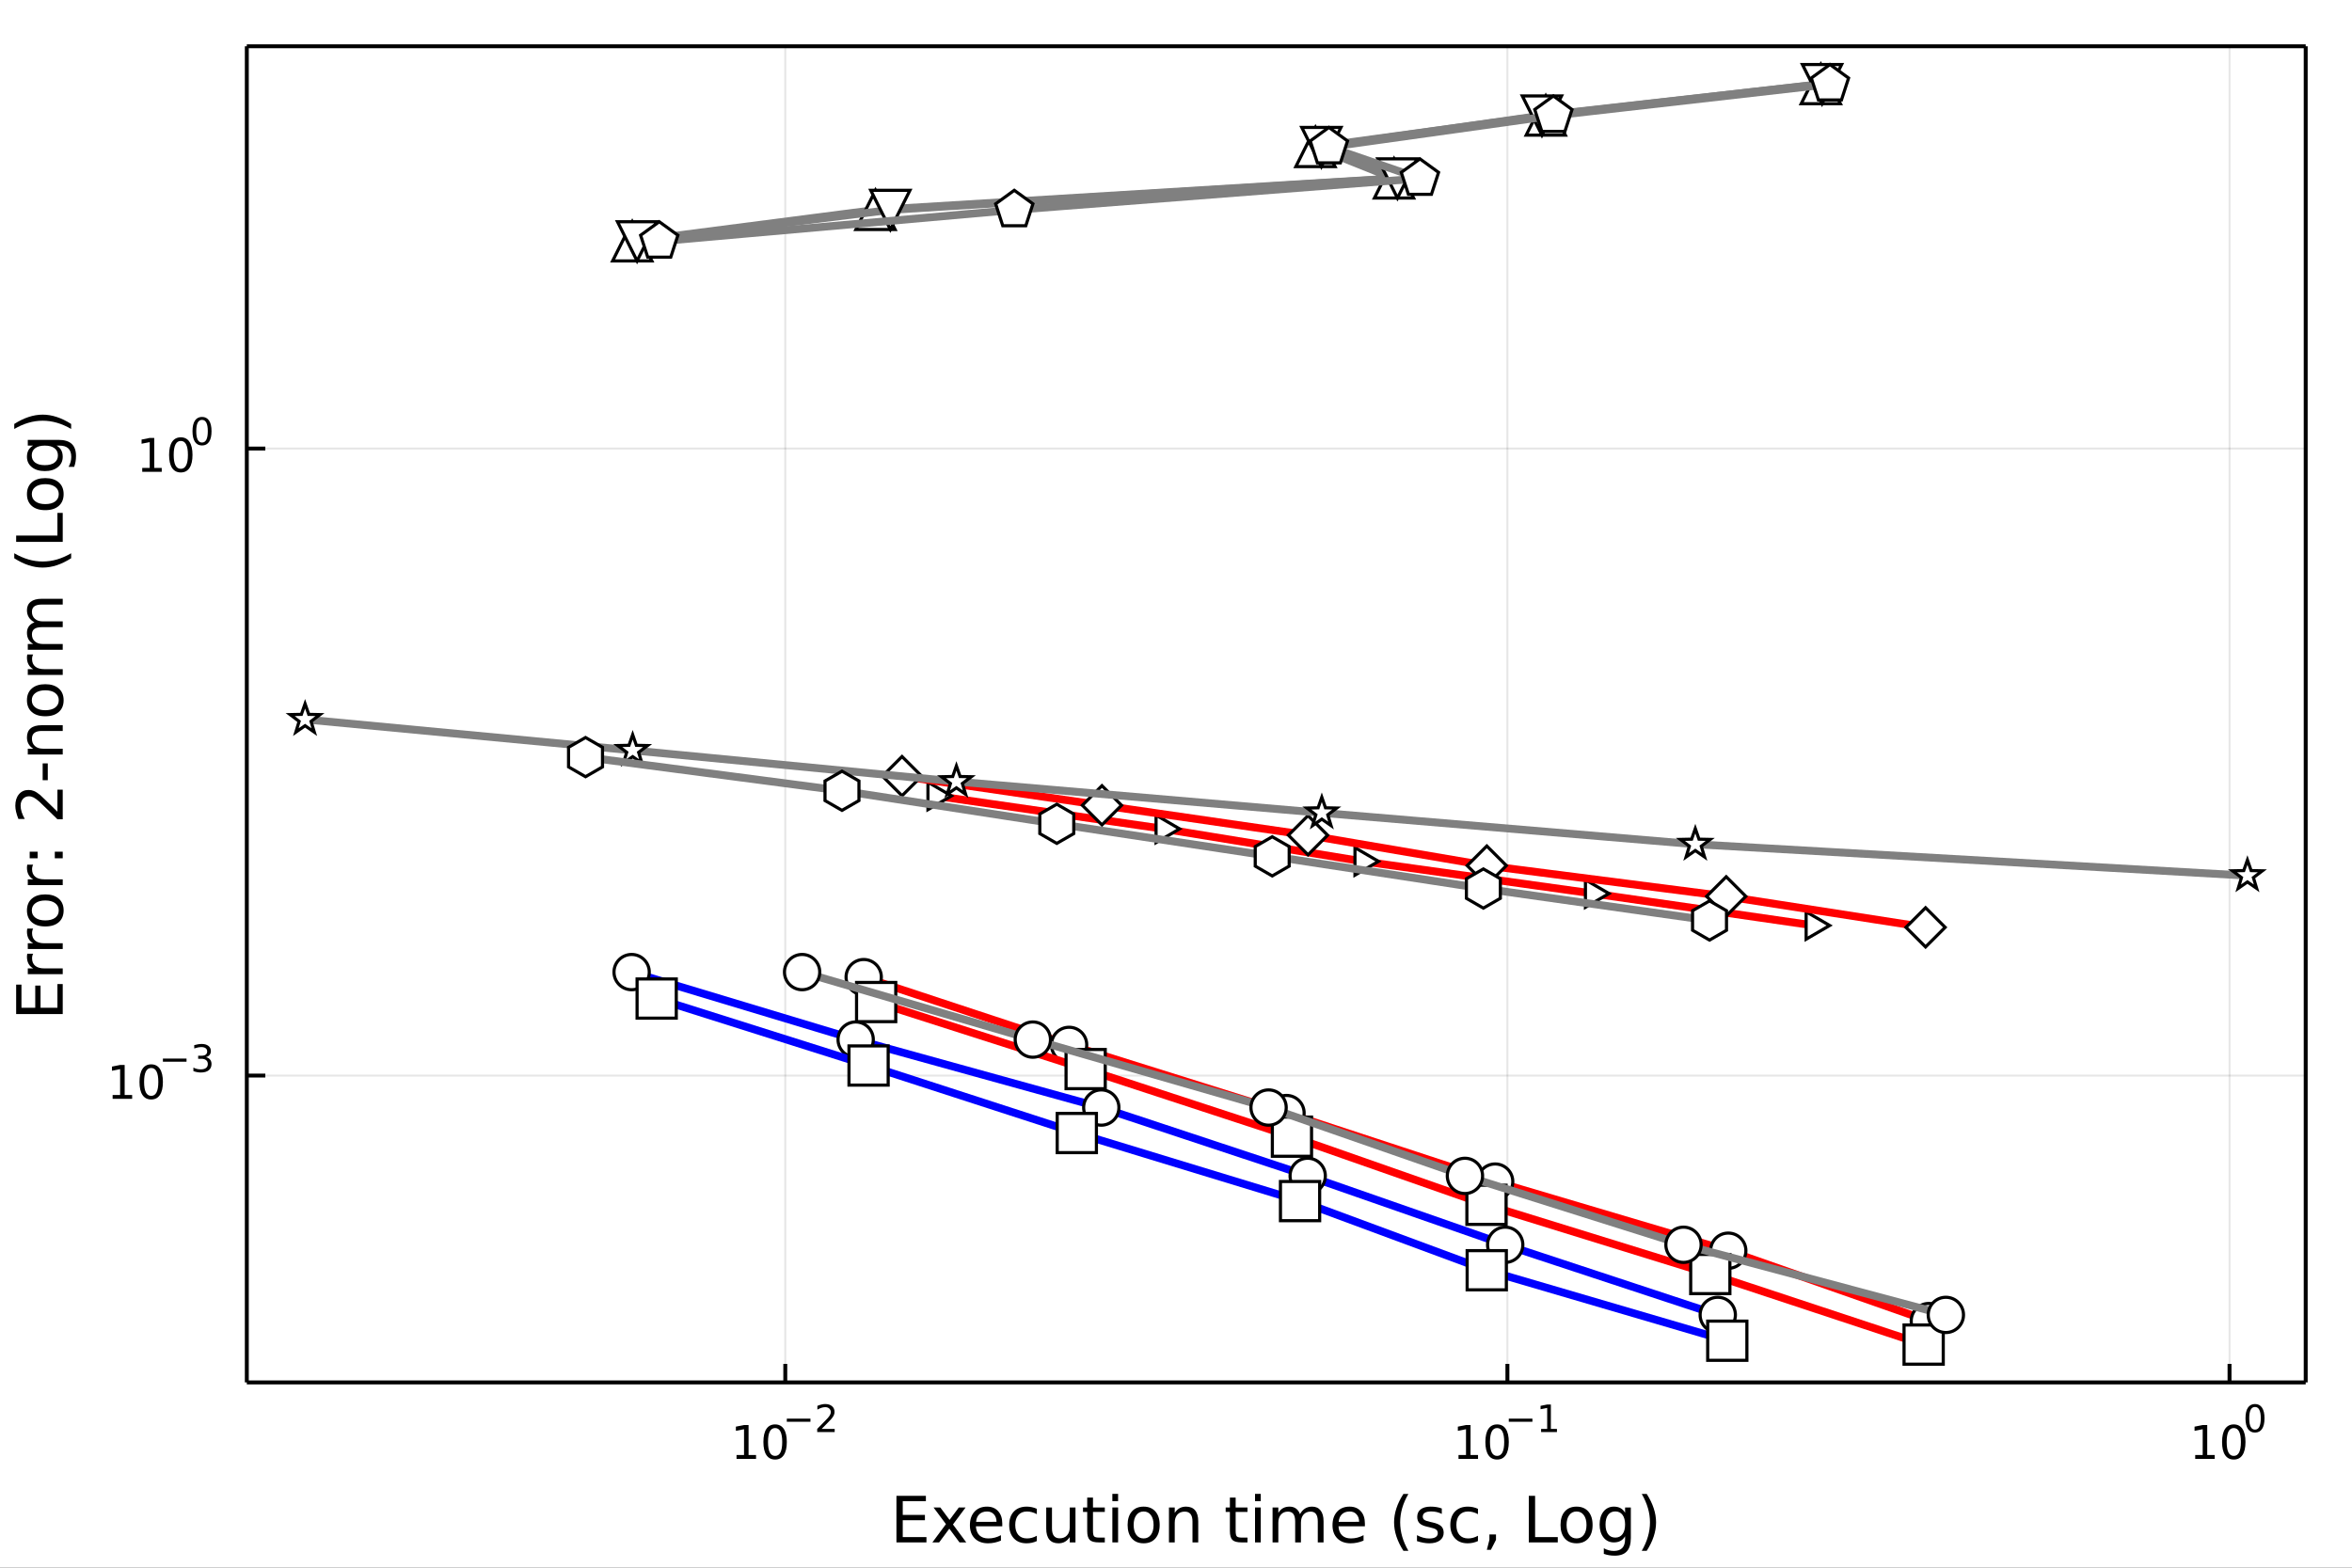 <?xml version="1.0" encoding="utf-8"?>
<svg xmlns="http://www.w3.org/2000/svg" xmlns:xlink="http://www.w3.org/1999/xlink" width="600" height="400" viewBox="0 0 2400 1600">
<rect x="0" y="0" width="2400" height="1600" fill="#333333" stroke="none"/>
<defs>
  <clipPath id="clip990">
    <rect x="0" y="0" width="2400" height="1600"/>
  </clipPath>
</defs>
<path clip-path="url(#clip990)" d="
M0 1600 L2400 1600 L2400 0 L0 0  Z
  " fill="#ffffff" fill-rule="evenodd" fill-opacity="1"/>
<defs>
  <clipPath id="clip991">
    <rect x="480" y="0" width="1681" height="1600"/>
  </clipPath>
</defs>
<path clip-path="url(#clip990)" d="
M251.842 1410.9 L2352.76 1410.9 L2352.76 47.244 L251.842 47.244  Z
  " fill="#ffffff" fill-rule="evenodd" fill-opacity="1"/>
<defs>
  <clipPath id="clip992">
    <rect x="251" y="47" width="2102" height="1365"/>
  </clipPath>
</defs>
<polyline clip-path="url(#clip992)" style="stroke:#000000; stroke-linecap:butt; stroke-linejoin:round; stroke-width:2; stroke-opacity:0.1; fill:none" points="
  801.31,1410.9 801.31,47.244 
  "/>
<polyline clip-path="url(#clip992)" style="stroke:#000000; stroke-linecap:butt; stroke-linejoin:round; stroke-width:2; stroke-opacity:0.1; fill:none" points="
  1538.17,1410.9 1538.17,47.244 
  "/>
<polyline clip-path="url(#clip992)" style="stroke:#000000; stroke-linecap:butt; stroke-linejoin:round; stroke-width:2; stroke-opacity:0.1; fill:none" points="
  2275.03,1410.9 2275.03,47.244 
  "/>
<polyline clip-path="url(#clip990)" style="stroke:#000000; stroke-linecap:butt; stroke-linejoin:round; stroke-width:4; stroke-opacity:1; fill:none" points="
  251.842,1410.9 2352.76,1410.9 
  "/>
<polyline clip-path="url(#clip990)" style="stroke:#000000; stroke-linecap:butt; stroke-linejoin:round; stroke-width:4; stroke-opacity:1; fill:none" points="
  251.842,47.244 2352.76,47.244 
  "/>
<polyline clip-path="url(#clip990)" style="stroke:#000000; stroke-linecap:butt; stroke-linejoin:round; stroke-width:4; stroke-opacity:1; fill:none" points="
  801.31,1410.9 801.31,1392 
  "/>
<polyline clip-path="url(#clip990)" style="stroke:#000000; stroke-linecap:butt; stroke-linejoin:round; stroke-width:4; stroke-opacity:1; fill:none" points="
  1538.17,1410.9 1538.17,1392 
  "/>
<polyline clip-path="url(#clip990)" style="stroke:#000000; stroke-linecap:butt; stroke-linejoin:round; stroke-width:4; stroke-opacity:1; fill:none" points="
  2275.03,1410.9 2275.03,1392 
  "/>
<path clip-path="url(#clip990)" d="M751.575 1485.02 L759.214 1485.02 L759.214 1458.66 L750.904 1460.32 L750.904 1456.06 L759.168 1454.4 L763.844 1454.4 L763.844 1485.02 L771.483 1485.02 L771.483 1488.96 L751.575 1488.96 L751.575 1485.02 Z" fill="#000000" fill-rule="evenodd" fill-opacity="1" /><path clip-path="url(#clip990)" d="M790.927 1457.48 Q787.316 1457.48 785.487 1461.04 Q783.682 1464.58 783.682 1471.71 Q783.682 1478.82 785.487 1482.38 Q787.316 1485.92 790.927 1485.92 Q794.561 1485.92 796.367 1482.38 Q798.195 1478.82 798.195 1471.71 Q798.195 1464.58 796.367 1461.04 Q794.561 1457.48 790.927 1457.48 M790.927 1453.77 Q796.737 1453.77 799.793 1458.38 Q802.871 1462.96 802.871 1471.71 Q802.871 1480.44 799.793 1485.04 Q796.737 1489.63 790.927 1489.63 Q785.117 1489.63 782.038 1485.04 Q778.983 1480.44 778.983 1471.71 Q778.983 1462.96 782.038 1458.38 Q785.117 1453.77 790.927 1453.77 Z" fill="#000000" fill-rule="evenodd" fill-opacity="1" /><path clip-path="url(#clip990)" d="M802.871 1447.87 L826.983 1447.87 L826.983 1451.07 L802.871 1451.07 L802.871 1447.87 Z" fill="#000000" fill-rule="evenodd" fill-opacity="1" /><path clip-path="url(#clip990)" d="M838.456 1458.35 L851.715 1458.35 L851.715 1461.55 L833.885 1461.55 L833.885 1458.35 Q836.048 1456.11 839.772 1452.35 Q843.515 1448.57 844.474 1447.48 Q846.299 1445.43 847.013 1444.02 Q847.747 1442.59 847.747 1441.22 Q847.747 1438.98 846.167 1437.57 Q844.606 1436.16 842.086 1436.16 Q840.299 1436.16 838.305 1436.78 Q836.33 1437.4 834.073 1438.66 L834.073 1434.82 Q836.368 1433.9 838.362 1433.43 Q840.355 1432.96 842.01 1432.96 Q846.374 1432.96 848.969 1435.14 Q851.565 1437.32 851.565 1440.97 Q851.565 1442.7 850.906 1444.26 Q850.267 1445.8 848.555 1447.91 Q848.085 1448.46 845.565 1451.07 Q843.045 1453.67 838.456 1458.35 Z" fill="#000000" fill-rule="evenodd" fill-opacity="1" /><path clip-path="url(#clip990)" d="M1488.28 1485.02 L1495.92 1485.02 L1495.92 1458.66 L1487.61 1460.32 L1487.61 1456.06 L1495.88 1454.4 L1500.55 1454.4 L1500.55 1485.02 L1508.19 1485.02 L1508.19 1488.96 L1488.28 1488.96 L1488.28 1485.02 Z" fill="#000000" fill-rule="evenodd" fill-opacity="1" /><path clip-path="url(#clip990)" d="M1527.64 1457.48 Q1524.02 1457.48 1522.2 1461.04 Q1520.39 1464.58 1520.39 1471.71 Q1520.39 1478.82 1522.2 1482.38 Q1524.02 1485.92 1527.64 1485.92 Q1531.27 1485.92 1533.08 1482.38 Q1534.9 1478.82 1534.9 1471.71 Q1534.9 1464.58 1533.08 1461.04 Q1531.27 1457.48 1527.64 1457.48 M1527.64 1453.77 Q1533.45 1453.77 1536.5 1458.38 Q1539.58 1462.96 1539.58 1471.71 Q1539.58 1480.44 1536.5 1485.04 Q1533.45 1489.63 1527.64 1489.63 Q1521.83 1489.63 1518.75 1485.04 Q1515.69 1480.44 1515.69 1471.71 Q1515.69 1462.96 1518.75 1458.38 Q1521.83 1453.77 1527.64 1453.77 Z" fill="#000000" fill-rule="evenodd" fill-opacity="1" /><path clip-path="url(#clip990)" d="M1539.58 1447.87 L1563.69 1447.87 L1563.69 1451.07 L1539.58 1451.07 L1539.58 1447.87 Z" fill="#000000" fill-rule="evenodd" fill-opacity="1" /><path clip-path="url(#clip990)" d="M1572.55 1458.35 L1578.76 1458.35 L1578.76 1436.93 L1572 1438.28 L1572 1434.82 L1578.72 1433.47 L1582.52 1433.47 L1582.52 1458.35 L1588.72 1458.35 L1588.72 1461.55 L1572.55 1461.55 L1572.55 1458.35 Z" fill="#000000" fill-rule="evenodd" fill-opacity="1" /><path clip-path="url(#clip990)" d="M2240.01 1485.02 L2247.65 1485.02 L2247.65 1458.66 L2239.34 1460.32 L2239.34 1456.06 L2247.6 1454.4 L2252.28 1454.4 L2252.28 1485.02 L2259.92 1485.02 L2259.92 1488.96 L2240.01 1488.96 L2240.01 1485.02 Z" fill="#000000" fill-rule="evenodd" fill-opacity="1" /><path clip-path="url(#clip990)" d="M2279.36 1457.48 Q2275.75 1457.48 2273.92 1461.04 Q2272.12 1464.58 2272.12 1471.71 Q2272.12 1478.82 2273.92 1482.38 Q2275.75 1485.92 2279.36 1485.92 Q2283 1485.92 2284.8 1482.38 Q2286.63 1478.82 2286.63 1471.71 Q2286.63 1464.58 2284.8 1461.04 Q2283 1457.48 2279.36 1457.48 M2279.36 1453.77 Q2285.17 1453.77 2288.23 1458.38 Q2291.31 1462.96 2291.31 1471.71 Q2291.31 1480.44 2288.23 1485.04 Q2285.17 1489.63 2279.36 1489.63 Q2273.55 1489.63 2270.47 1485.04 Q2267.42 1480.44 2267.42 1471.71 Q2267.42 1462.96 2270.47 1458.38 Q2273.55 1453.77 2279.36 1453.77 Z" fill="#000000" fill-rule="evenodd" fill-opacity="1" /><path clip-path="url(#clip990)" d="M2301.01 1435.97 Q2298.08 1435.97 2296.59 1438.86 Q2295.12 1441.74 2295.12 1447.53 Q2295.12 1453.31 2296.59 1456.2 Q2298.08 1459.08 2301.01 1459.08 Q2303.96 1459.08 2305.43 1456.2 Q2306.92 1453.31 2306.92 1447.53 Q2306.92 1441.74 2305.43 1438.86 Q2303.96 1435.97 2301.01 1435.97 M2301.01 1432.96 Q2305.73 1432.96 2308.21 1436.7 Q2310.72 1440.43 2310.72 1447.53 Q2310.72 1454.62 2308.21 1458.37 Q2305.73 1462.09 2301.01 1462.09 Q2296.29 1462.09 2293.79 1458.37 Q2291.31 1454.62 2291.31 1447.53 Q2291.31 1440.43 2293.79 1436.7 Q2296.29 1432.96 2301.01 1432.96 Z" fill="#000000" fill-rule="evenodd" fill-opacity="1" /><path clip-path="url(#clip990)" d="M914.739 1526.67 L944.785 1526.67 L944.785 1532.08 L921.168 1532.08 L921.168 1546.14 L943.798 1546.14 L943.798 1551.56 L921.168 1551.56 L921.168 1568.77 L945.358 1568.77 L945.358 1574.19 L914.739 1574.19 L914.739 1526.67 Z" fill="#000000" fill-rule="evenodd" fill-opacity="1" /><path clip-path="url(#clip990)" d="M985.303 1538.54 L972.412 1555.88 L985.971 1574.19 L979.064 1574.19 L968.688 1560.18 L958.312 1574.19 L951.405 1574.19 L965.251 1555.53 L952.583 1538.54 L959.49 1538.54 L968.943 1551.24 L978.396 1538.54 L985.303 1538.54 Z" fill="#000000" fill-rule="evenodd" fill-opacity="1" /><path clip-path="url(#clip990)" d="M1022.73 1554.9 L1022.73 1557.76 L995.806 1557.76 Q996.188 1563.81 999.435 1566.99 Q1002.71 1570.14 1008.54 1570.14 Q1011.91 1570.14 1015.06 1569.32 Q1018.25 1568.49 1021.36 1566.83 L1021.36 1572.37 Q1018.21 1573.71 1014.9 1574.41 Q1011.59 1575.11 1008.19 1575.11 Q999.658 1575.11 994.66 1570.14 Q989.695 1565.18 989.695 1556.71 Q989.695 1547.96 994.406 1542.83 Q999.148 1537.68 1007.17 1537.68 Q1014.36 1537.68 1018.53 1542.33 Q1022.73 1546.94 1022.73 1554.9 M1016.88 1553.18 Q1016.81 1548.37 1014.17 1545.51 Q1011.56 1542.64 1007.23 1542.64 Q1002.33 1542.64 999.371 1545.41 Q996.443 1548.18 995.997 1553.21 L1016.88 1553.18 Z" fill="#000000" fill-rule="evenodd" fill-opacity="1" /><path clip-path="url(#clip990)" d="M1058 1539.91 L1058 1545.38 Q1055.52 1544.01 1053 1543.34 Q1050.52 1542.64 1047.97 1542.64 Q1042.28 1542.64 1039.12 1546.27 Q1035.97 1549.87 1035.97 1556.39 Q1035.97 1562.92 1039.12 1566.55 Q1042.28 1570.14 1047.97 1570.14 Q1050.52 1570.14 1053 1569.47 Q1055.52 1568.77 1058 1567.41 L1058 1572.82 Q1055.55 1573.96 1052.91 1574.54 Q1050.3 1575.11 1047.34 1575.11 Q1039.28 1575.11 1034.54 1570.05 Q1029.8 1564.99 1029.8 1556.39 Q1029.8 1547.67 1034.57 1542.68 Q1039.38 1537.68 1047.72 1537.68 Q1050.42 1537.68 1053 1538.25 Q1055.58 1538.79 1058 1539.91 Z" fill="#000000" fill-rule="evenodd" fill-opacity="1" /><path clip-path="url(#clip990)" d="M1067.58 1560.12 L1067.58 1538.54 L1073.44 1538.54 L1073.44 1559.89 Q1073.44 1564.96 1075.41 1567.5 Q1077.38 1570.02 1081.33 1570.02 Q1086.07 1570.02 1088.81 1566.99 Q1091.58 1563.97 1091.58 1558.75 L1091.58 1538.54 L1097.43 1538.54 L1097.43 1574.19 L1091.58 1574.19 L1091.58 1568.71 Q1089.45 1571.96 1086.61 1573.55 Q1083.81 1575.11 1080.09 1575.11 Q1073.95 1575.11 1070.76 1571.29 Q1067.58 1567.47 1067.58 1560.12 M1082.32 1537.68 L1082.32 1537.68 Z" fill="#000000" fill-rule="evenodd" fill-opacity="1" /><path clip-path="url(#clip990)" d="M1115.29 1528.42 L1115.29 1538.54 L1127.35 1538.54 L1127.35 1543.09 L1115.29 1543.09 L1115.29 1562.44 Q1115.29 1566.8 1116.47 1568.04 Q1117.68 1569.28 1121.34 1569.28 L1127.35 1569.28 L1127.35 1574.19 L1121.34 1574.19 Q1114.56 1574.19 1111.98 1571.67 Q1109.4 1569.12 1109.4 1562.44 L1109.4 1543.09 L1105.11 1543.09 L1105.11 1538.54 L1109.4 1538.54 L1109.4 1528.42 L1115.29 1528.42 Z" fill="#000000" fill-rule="evenodd" fill-opacity="1" /><path clip-path="url(#clip990)" d="M1135.06 1538.54 L1140.91 1538.54 L1140.91 1574.19 L1135.06 1574.19 L1135.06 1538.54 M1135.06 1524.66 L1140.91 1524.66 L1140.91 1532.08 L1135.06 1532.08 L1135.06 1524.66 Z" fill="#000000" fill-rule="evenodd" fill-opacity="1" /><path clip-path="url(#clip990)" d="M1166.98 1542.64 Q1162.27 1542.64 1159.53 1546.34 Q1156.79 1550 1156.79 1556.39 Q1156.79 1562.79 1159.5 1566.48 Q1162.24 1570.14 1166.98 1570.14 Q1171.66 1570.14 1174.4 1566.45 Q1177.13 1562.76 1177.13 1556.39 Q1177.13 1550.06 1174.4 1546.37 Q1171.66 1542.64 1166.98 1542.64 M1166.98 1537.68 Q1174.62 1537.68 1178.98 1542.64 Q1183.34 1547.61 1183.34 1556.39 Q1183.34 1565.15 1178.98 1570.14 Q1174.62 1575.11 1166.98 1575.11 Q1159.31 1575.11 1154.95 1570.14 Q1150.62 1565.15 1150.62 1556.39 Q1150.62 1547.61 1154.95 1542.64 Q1159.31 1537.68 1166.98 1537.68 Z" fill="#000000" fill-rule="evenodd" fill-opacity="1" /><path clip-path="url(#clip990)" d="M1222.68 1552.67 L1222.68 1574.19 L1216.82 1574.19 L1216.82 1552.86 Q1216.82 1547.8 1214.85 1545.29 Q1212.88 1542.77 1208.93 1542.77 Q1204.19 1542.77 1201.45 1545.79 Q1198.71 1548.82 1198.71 1554.04 L1198.71 1574.19 L1192.82 1574.19 L1192.82 1538.54 L1198.71 1538.54 L1198.71 1544.08 Q1200.81 1540.86 1203.65 1539.27 Q1206.51 1537.68 1210.24 1537.68 Q1216.38 1537.68 1219.53 1541.5 Q1222.68 1545.29 1222.68 1552.67 Z" fill="#000000" fill-rule="evenodd" fill-opacity="1" /><path clip-path="url(#clip990)" d="M1260.87 1528.42 L1260.87 1538.54 L1272.94 1538.54 L1272.94 1543.09 L1260.87 1543.09 L1260.87 1562.44 Q1260.87 1566.8 1262.05 1568.04 Q1263.26 1569.28 1266.92 1569.28 L1272.94 1569.28 L1272.94 1574.19 L1266.92 1574.19 Q1260.14 1574.19 1257.56 1571.67 Q1254.99 1569.12 1254.99 1562.44 L1254.99 1543.09 L1250.69 1543.09 L1250.69 1538.54 L1254.99 1538.54 L1254.99 1528.42 L1260.87 1528.42 Z" fill="#000000" fill-rule="evenodd" fill-opacity="1" /><path clip-path="url(#clip990)" d="M1280.64 1538.54 L1286.5 1538.54 L1286.5 1574.19 L1280.64 1574.19 L1280.64 1538.54 M1280.64 1524.66 L1286.5 1524.66 L1286.5 1532.08 L1280.64 1532.08 L1280.64 1524.66 Z" fill="#000000" fill-rule="evenodd" fill-opacity="1" /><path clip-path="url(#clip990)" d="M1326.5 1545.38 Q1328.7 1541.43 1331.76 1539.56 Q1334.81 1537.68 1338.95 1537.68 Q1344.52 1537.68 1347.54 1541.59 Q1350.57 1545.48 1350.57 1552.67 L1350.57 1574.19 L1344.68 1574.19 L1344.68 1552.86 Q1344.68 1547.74 1342.86 1545.25 Q1341.05 1542.77 1337.33 1542.77 Q1332.77 1542.77 1330.13 1545.79 Q1327.49 1548.82 1327.49 1554.04 L1327.49 1574.19 L1321.6 1574.19 L1321.6 1552.86 Q1321.6 1547.7 1319.79 1545.25 Q1317.97 1542.77 1314.19 1542.77 Q1309.7 1542.77 1307.06 1545.83 Q1304.42 1548.85 1304.42 1554.04 L1304.42 1574.19 L1298.53 1574.19 L1298.53 1538.54 L1304.42 1538.54 L1304.42 1544.08 Q1306.42 1540.8 1309.22 1539.24 Q1312.02 1537.68 1315.87 1537.68 Q1319.76 1537.68 1322.46 1539.65 Q1325.2 1541.62 1326.5 1545.38 Z" fill="#000000" fill-rule="evenodd" fill-opacity="1" /><path clip-path="url(#clip990)" d="M1392.74 1554.9 L1392.74 1557.76 L1365.81 1557.76 Q1366.19 1563.81 1369.44 1566.99 Q1372.72 1570.14 1378.54 1570.14 Q1381.92 1570.14 1385.07 1569.32 Q1388.25 1568.49 1391.37 1566.83 L1391.37 1572.37 Q1388.22 1573.71 1384.91 1574.41 Q1381.6 1575.11 1378.19 1575.11 Q1369.66 1575.11 1364.67 1570.14 Q1359.7 1565.18 1359.7 1556.71 Q1359.7 1547.96 1364.41 1542.83 Q1369.15 1537.68 1377.18 1537.68 Q1384.37 1537.68 1388.54 1542.33 Q1392.74 1546.94 1392.74 1554.9 M1386.88 1553.18 Q1386.82 1548.37 1384.18 1545.51 Q1381.57 1542.64 1377.24 1542.64 Q1372.34 1542.64 1369.38 1545.41 Q1366.45 1548.18 1366 1553.21 L1386.88 1553.18 Z" fill="#000000" fill-rule="evenodd" fill-opacity="1" /><path clip-path="url(#clip990)" d="M1437.14 1524.72 Q1432.88 1532.04 1430.81 1539.21 Q1428.74 1546.37 1428.74 1553.72 Q1428.74 1561.07 1430.81 1568.3 Q1432.91 1575.49 1437.14 1582.78 L1432.05 1582.78 Q1427.27 1575.3 1424.89 1568.07 Q1422.53 1560.85 1422.53 1553.72 Q1422.53 1546.62 1424.89 1539.43 Q1427.24 1532.24 1432.05 1524.72 L1437.14 1524.72 Z" fill="#000000" fill-rule="evenodd" fill-opacity="1" /><path clip-path="url(#clip990)" d="M1471.23 1539.59 L1471.23 1545.13 Q1468.75 1543.85 1466.07 1543.22 Q1463.4 1542.58 1460.53 1542.58 Q1456.17 1542.58 1453.98 1543.92 Q1451.81 1545.25 1451.81 1547.93 Q1451.81 1549.96 1453.37 1551.14 Q1454.93 1552.29 1459.64 1553.34 L1461.65 1553.78 Q1467.89 1555.12 1470.5 1557.57 Q1473.14 1559.99 1473.14 1564.35 Q1473.14 1569.32 1469.19 1572.21 Q1465.28 1575.11 1458.4 1575.11 Q1455.54 1575.11 1452.42 1574.54 Q1449.33 1573.99 1445.89 1572.88 L1445.89 1566.83 Q1449.14 1568.52 1452.29 1569.38 Q1455.44 1570.21 1458.53 1570.21 Q1462.67 1570.21 1464.9 1568.81 Q1467.12 1567.37 1467.12 1564.8 Q1467.12 1562.41 1465.5 1561.14 Q1463.91 1559.86 1458.47 1558.68 L1456.43 1558.21 Q1450.99 1557.06 1448.57 1554.71 Q1446.15 1552.32 1446.15 1548.18 Q1446.15 1543.15 1449.71 1540.42 Q1453.28 1537.68 1459.83 1537.68 Q1463.08 1537.68 1465.95 1538.16 Q1468.81 1538.63 1471.23 1539.59 Z" fill="#000000" fill-rule="evenodd" fill-opacity="1" /><path clip-path="url(#clip990)" d="M1508.12 1539.91 L1508.12 1545.38 Q1505.64 1544.01 1503.12 1543.34 Q1500.64 1542.64 1498.09 1542.64 Q1492.4 1542.64 1489.24 1546.27 Q1486.09 1549.87 1486.09 1556.39 Q1486.09 1562.92 1489.24 1566.55 Q1492.4 1570.14 1498.09 1570.14 Q1500.64 1570.14 1503.12 1569.47 Q1505.64 1568.77 1508.12 1567.41 L1508.12 1572.82 Q1505.67 1573.96 1503.03 1574.54 Q1500.42 1575.11 1497.46 1575.11 Q1489.4 1575.11 1484.66 1570.05 Q1479.92 1564.99 1479.92 1556.39 Q1479.92 1547.67 1484.69 1542.68 Q1489.5 1537.68 1497.84 1537.68 Q1500.54 1537.68 1503.12 1538.25 Q1505.7 1538.79 1508.12 1539.91 Z" fill="#000000" fill-rule="evenodd" fill-opacity="1" /><path clip-path="url(#clip990)" d="M1519.8 1566.1 L1526.52 1566.1 L1526.52 1571.58 L1521.3 1581.76 L1517.19 1581.76 L1519.8 1571.58 L1519.8 1566.1 Z" fill="#000000" fill-rule="evenodd" fill-opacity="1" /><path clip-path="url(#clip990)" d="M1560 1526.67 L1566.43 1526.67 L1566.43 1568.77 L1589.57 1568.77 L1589.57 1574.19 L1560 1574.19 L1560 1526.67 Z" fill="#000000" fill-rule="evenodd" fill-opacity="1" /><path clip-path="url(#clip990)" d="M1608.73 1542.64 Q1604.02 1542.64 1601.28 1546.34 Q1598.54 1550 1598.54 1556.39 Q1598.54 1562.79 1601.25 1566.48 Q1603.99 1570.14 1608.73 1570.14 Q1613.41 1570.14 1616.14 1566.45 Q1618.88 1562.76 1618.88 1556.39 Q1618.88 1550.06 1616.14 1546.37 Q1613.41 1542.64 1608.73 1542.64 M1608.73 1537.68 Q1616.37 1537.68 1620.73 1542.64 Q1625.09 1547.61 1625.09 1556.39 Q1625.09 1565.15 1620.73 1570.14 Q1616.37 1575.11 1608.73 1575.11 Q1601.06 1575.11 1596.7 1570.14 Q1592.37 1565.15 1592.37 1556.39 Q1592.37 1547.61 1596.7 1542.64 Q1601.06 1537.68 1608.73 1537.68 Z" fill="#000000" fill-rule="evenodd" fill-opacity="1" /><path clip-path="url(#clip990)" d="M1658.25 1555.95 Q1658.25 1549.58 1655.61 1546.08 Q1653 1542.58 1648.26 1542.58 Q1643.55 1542.58 1640.91 1546.08 Q1638.3 1549.58 1638.3 1555.95 Q1638.3 1562.28 1640.91 1565.78 Q1643.55 1569.28 1648.26 1569.28 Q1653 1569.28 1655.61 1565.78 Q1658.25 1562.28 1658.25 1555.95 M1664.11 1569.76 Q1664.11 1578.86 1660.07 1583.29 Q1656.03 1587.74 1647.69 1587.74 Q1644.6 1587.74 1641.86 1587.27 Q1639.12 1586.82 1636.55 1585.87 L1636.55 1580.17 Q1639.12 1581.57 1641.64 1582.24 Q1644.15 1582.91 1646.76 1582.91 Q1652.52 1582.91 1655.39 1579.88 Q1658.25 1576.89 1658.25 1570.81 L1658.25 1567.92 Q1656.44 1571.07 1653.61 1572.63 Q1650.77 1574.19 1646.83 1574.19 Q1640.27 1574.19 1636.26 1569.19 Q1632.25 1564.19 1632.25 1555.95 Q1632.25 1547.67 1636.26 1542.68 Q1640.27 1537.68 1646.83 1537.68 Q1650.77 1537.68 1653.61 1539.24 Q1656.44 1540.8 1658.25 1543.95 L1658.25 1538.54 L1664.11 1538.54 L1664.11 1569.76 Z" fill="#000000" fill-rule="evenodd" fill-opacity="1" /><path clip-path="url(#clip990)" d="M1675.25 1524.72 L1680.34 1524.72 Q1685.12 1532.24 1687.47 1539.43 Q1689.86 1546.62 1689.86 1553.72 Q1689.86 1560.85 1687.47 1568.07 Q1685.12 1575.3 1680.34 1582.78 L1675.25 1582.78 Q1679.48 1575.49 1681.55 1568.3 Q1683.65 1561.07 1683.65 1553.72 Q1683.65 1546.37 1681.55 1539.21 Q1679.48 1532.04 1675.25 1524.72 Z" fill="#000000" fill-rule="evenodd" fill-opacity="1" /><polyline clip-path="url(#clip992)" style="stroke:#000000; stroke-linecap:butt; stroke-linejoin:round; stroke-width:2; stroke-opacity:0.1; fill:none" points="
  251.842,1097.74 2352.76,1097.74 
  "/>
<polyline clip-path="url(#clip992)" style="stroke:#000000; stroke-linecap:butt; stroke-linejoin:round; stroke-width:2; stroke-opacity:0.1; fill:none" points="
  251.842,457.79 2352.76,457.79 
  "/>
<polyline clip-path="url(#clip990)" style="stroke:#000000; stroke-linecap:butt; stroke-linejoin:round; stroke-width:4; stroke-opacity:1; fill:none" points="
  251.842,1410.9 251.842,47.244 
  "/>
<polyline clip-path="url(#clip990)" style="stroke:#000000; stroke-linecap:butt; stroke-linejoin:round; stroke-width:4; stroke-opacity:1; fill:none" points="
  2352.76,1410.9 2352.76,47.244 
  "/>
<polyline clip-path="url(#clip990)" style="stroke:#000000; stroke-linecap:butt; stroke-linejoin:round; stroke-width:4; stroke-opacity:1; fill:none" points="
  251.842,1097.74 270.74,1097.74 
  "/>
<polyline clip-path="url(#clip990)" style="stroke:#000000; stroke-linecap:butt; stroke-linejoin:round; stroke-width:4; stroke-opacity:1; fill:none" points="
  251.842,457.79 270.74,457.79 
  "/>
<path clip-path="url(#clip990)" d="M114.931 1117.54 L122.57 1117.54 L122.57 1091.17 L114.26 1092.84 L114.26 1088.58 L122.524 1086.91 L127.2 1086.91 L127.2 1117.54 L134.839 1117.54 L134.839 1121.47 L114.931 1121.47 L114.931 1117.54 Z" fill="#000000" fill-rule="evenodd" fill-opacity="1" /><path clip-path="url(#clip990)" d="M154.283 1089.99 Q150.672 1089.99 148.843 1093.56 Q147.038 1097.1 147.038 1104.23 Q147.038 1111.33 148.843 1114.9 Q150.672 1118.44 154.283 1118.44 Q157.917 1118.44 159.723 1114.9 Q161.552 1111.33 161.552 1104.23 Q161.552 1097.1 159.723 1093.56 Q157.917 1089.99 154.283 1089.99 M154.283 1086.29 Q160.093 1086.29 163.149 1090.89 Q166.227 1095.48 166.227 1104.23 Q166.227 1112.95 163.149 1117.56 Q160.093 1122.14 154.283 1122.14 Q148.473 1122.14 145.394 1117.56 Q142.339 1112.95 142.339 1104.23 Q142.339 1095.48 145.394 1090.89 Q148.473 1086.29 154.283 1086.29 Z" fill="#000000" fill-rule="evenodd" fill-opacity="1" /><path clip-path="url(#clip990)" d="M166.227 1080.39 L190.339 1080.39 L190.339 1083.59 L166.227 1083.59 L166.227 1080.39 Z" fill="#000000" fill-rule="evenodd" fill-opacity="1" /><path clip-path="url(#clip990)" d="M210.05 1078.92 Q212.777 1079.5 214.3 1081.35 Q215.842 1083.19 215.842 1085.9 Q215.842 1090.06 212.984 1092.33 Q210.125 1094.61 204.859 1094.61 Q203.091 1094.61 201.21 1094.25 Q199.348 1093.91 197.354 1093.22 L197.354 1089.55 Q198.934 1090.47 200.815 1090.94 Q202.696 1091.41 204.746 1091.41 Q208.319 1091.41 210.181 1090 Q212.062 1088.59 212.062 1085.9 Q212.062 1083.42 210.313 1082.02 Q208.583 1080.61 205.479 1080.61 L202.207 1080.61 L202.207 1077.49 L205.63 1077.49 Q208.432 1077.49 209.918 1076.38 Q211.404 1075.25 211.404 1073.15 Q211.404 1070.98 209.861 1069.84 Q208.338 1068.67 205.479 1068.67 Q203.918 1068.67 202.132 1069.01 Q200.345 1069.35 198.201 1070.06 L198.201 1066.68 Q200.364 1066.08 202.244 1065.78 Q204.144 1065.47 205.818 1065.47 Q210.144 1065.47 212.664 1067.45 Q215.184 1069.4 215.184 1072.75 Q215.184 1075.08 213.849 1076.7 Q212.513 1078.3 210.05 1078.92 Z" fill="#000000" fill-rule="evenodd" fill-opacity="1" /><path clip-path="url(#clip990)" d="M145.137 477.582 L152.776 477.582 L152.776 451.217 L144.465 452.883 L144.465 448.624 L152.729 446.957 L157.405 446.957 L157.405 477.582 L165.044 477.582 L165.044 481.517 L145.137 481.517 L145.137 477.582 Z" fill="#000000" fill-rule="evenodd" fill-opacity="1" /><path clip-path="url(#clip990)" d="M184.488 450.036 Q180.877 450.036 179.049 453.601 Q177.243 457.143 177.243 464.272 Q177.243 471.379 179.049 474.943 Q180.877 478.485 184.488 478.485 Q188.123 478.485 189.928 474.943 Q191.757 471.379 191.757 464.272 Q191.757 457.143 189.928 453.601 Q188.123 450.036 184.488 450.036 M184.488 446.332 Q190.299 446.332 193.354 450.939 Q196.433 455.522 196.433 464.272 Q196.433 472.999 193.354 477.605 Q190.299 482.189 184.488 482.189 Q178.678 482.189 175.6 477.605 Q172.544 472.999 172.544 464.272 Q172.544 455.522 175.6 450.939 Q178.678 446.332 184.488 446.332 Z" fill="#000000" fill-rule="evenodd" fill-opacity="1" /><path clip-path="url(#clip990)" d="M206.138 428.528 Q203.204 428.528 201.718 431.425 Q200.251 434.302 200.251 440.095 Q200.251 445.869 201.718 448.766 Q203.204 451.643 206.138 451.643 Q209.09 451.643 210.557 448.766 Q212.043 445.869 212.043 440.095 Q212.043 434.302 210.557 431.425 Q209.09 428.528 206.138 428.528 M206.138 425.519 Q210.858 425.519 213.341 429.262 Q215.842 432.986 215.842 440.095 Q215.842 447.186 213.341 450.928 Q210.858 454.652 206.138 454.652 Q201.417 454.652 198.915 450.928 Q196.433 447.186 196.433 440.095 Q196.433 432.986 198.915 429.262 Q201.417 425.519 206.138 425.519 Z" fill="#000000" fill-rule="evenodd" fill-opacity="1" /><path clip-path="url(#clip990)" d="M16.484 1034.96 L16.484 1004.91 L21.895 1004.91 L21.895 1028.53 L35.963 1028.53 L35.963 1005.9 L41.374 1005.9 L41.374 1028.53 L58.593 1028.53 L58.593 1004.34 L64.004 1004.34 L64.004 1034.96 L16.484 1034.96 Z" fill="#000000" fill-rule="evenodd" fill-opacity="1" /><path clip-path="url(#clip990)" d="M33.831 973.37 Q33.258 974.357 33.003 975.535 Q32.717 976.68 32.717 978.081 Q32.717 983.046 35.963 985.72 Q39.178 988.362 45.225 988.362 L64.004 988.362 L64.004 994.25 L28.356 994.25 L28.356 988.362 L33.894 988.362 Q30.648 986.515 29.088 983.555 Q27.497 980.595 27.497 976.362 Q27.497 975.757 27.592 975.025 Q27.656 974.293 27.815 973.402 L33.831 973.37 Z" fill="#000000" fill-rule="evenodd" fill-opacity="1" /><path clip-path="url(#clip990)" d="M33.831 947.716 Q33.258 948.703 33.003 949.881 Q32.717 951.027 32.717 952.427 Q32.717 957.392 35.963 960.066 Q39.178 962.708 45.225 962.708 L64.004 962.708 L64.004 968.596 L28.356 968.596 L28.356 962.708 L33.894 962.708 Q30.648 960.862 29.088 957.902 Q27.497 954.942 27.497 950.708 Q27.497 950.104 27.592 949.372 Q27.656 948.64 27.815 947.748 L33.831 947.716 Z" fill="#000000" fill-rule="evenodd" fill-opacity="1" /><path clip-path="url(#clip990)" d="M32.462 929.192 Q32.462 933.903 36.154 936.64 Q39.815 939.377 46.212 939.377 Q52.609 939.377 56.302 936.672 Q59.962 933.935 59.962 929.192 Q59.962 924.513 56.27 921.776 Q52.578 919.039 46.212 919.039 Q39.878 919.039 36.186 921.776 Q32.462 924.513 32.462 929.192 M27.497 929.192 Q27.497 921.553 32.462 917.193 Q37.427 912.832 46.212 912.832 Q54.965 912.832 59.962 917.193 Q64.927 921.553 64.927 929.192 Q64.927 936.863 59.962 941.223 Q54.965 945.552 46.212 945.552 Q37.427 945.552 32.462 941.223 Q27.497 936.863 27.497 929.192 Z" fill="#000000" fill-rule="evenodd" fill-opacity="1" /><path clip-path="url(#clip990)" d="M33.831 882.468 Q33.258 883.455 33.003 884.632 Q32.717 885.778 32.717 887.179 Q32.717 892.144 35.963 894.817 Q39.178 897.459 45.225 897.459 L64.004 897.459 L64.004 903.348 L28.356 903.348 L28.356 897.459 L33.894 897.459 Q30.648 895.613 29.088 892.653 Q27.497 889.693 27.497 885.46 Q27.497 884.855 27.592 884.123 Q27.656 883.391 27.815 882.5 L33.831 882.468 Z" fill="#000000" fill-rule="evenodd" fill-opacity="1" /><path clip-path="url(#clip990)" d="M55.92 875.975 L55.92 869.259 L64.004 869.259 L64.004 875.975 L55.92 875.975 M30.298 875.975 L30.298 869.259 L38.382 869.259 L38.382 875.975 L30.298 875.975 Z" fill="#000000" fill-rule="evenodd" fill-opacity="1" /><path clip-path="url(#clip990)" d="M58.593 828.423 L58.593 805.984 L64.004 805.984 L64.004 836.157 L58.593 836.157 Q54.806 832.497 48.44 826.195 Q42.042 819.861 40.196 818.238 Q36.727 815.151 34.34 813.941 Q31.921 812.7 29.598 812.7 Q25.81 812.7 23.423 815.373 Q21.036 818.015 21.036 822.28 Q21.036 825.304 22.086 828.678 Q23.136 832.02 25.269 835.839 L18.776 835.839 Q17.216 831.956 16.421 828.582 Q15.625 825.208 15.625 822.408 Q15.625 815.023 19.317 810.631 Q23.009 806.239 29.184 806.239 Q32.112 806.239 34.754 807.353 Q37.364 808.435 40.928 811.331 Q41.852 812.127 46.276 816.392 Q50.668 820.657 58.593 828.423 Z" fill="#000000" fill-rule="evenodd" fill-opacity="1" /><path clip-path="url(#clip990)" d="M43.538 796.276 L43.538 779.121 L48.758 779.121 L48.758 796.276 L43.538 796.276 Z" fill="#000000" fill-rule="evenodd" fill-opacity="1" /><path clip-path="url(#clip990)" d="M42.488 740.163 L64.004 740.163 L64.004 746.019 L42.679 746.019 Q37.618 746.019 35.104 747.992 Q32.589 749.966 32.589 753.913 Q32.589 758.655 35.613 761.392 Q38.637 764.129 43.857 764.129 L64.004 764.129 L64.004 770.018 L28.356 770.018 L28.356 764.129 L33.894 764.129 Q30.68 762.029 29.088 759.196 Q27.497 756.332 27.497 752.608 Q27.497 746.465 31.316 743.314 Q35.104 740.163 42.488 740.163 Z" fill="#000000" fill-rule="evenodd" fill-opacity="1" /><path clip-path="url(#clip990)" d="M32.462 714.668 Q32.462 719.379 36.154 722.116 Q39.815 724.853 46.212 724.853 Q52.609 724.853 56.302 722.148 Q59.962 719.41 59.962 714.668 Q59.962 709.989 56.27 707.252 Q52.578 704.515 46.212 704.515 Q39.878 704.515 36.186 707.252 Q32.462 709.989 32.462 714.668 M27.497 714.668 Q27.497 707.029 32.462 702.669 Q37.427 698.308 46.212 698.308 Q54.965 698.308 59.962 702.669 Q64.927 707.029 64.927 714.668 Q64.927 722.339 59.962 726.699 Q54.965 731.028 46.212 731.028 Q37.427 731.028 32.462 726.699 Q27.497 722.339 27.497 714.668 Z" fill="#000000" fill-rule="evenodd" fill-opacity="1" /><path clip-path="url(#clip990)" d="M33.831 667.944 Q33.258 668.93 33.003 670.108 Q32.717 671.254 32.717 672.654 Q32.717 677.62 35.963 680.293 Q39.178 682.935 45.225 682.935 L64.004 682.935 L64.004 688.823 L28.356 688.823 L28.356 682.935 L33.894 682.935 Q30.648 681.089 29.088 678.129 Q27.497 675.169 27.497 670.936 Q27.497 670.331 27.592 669.599 Q27.656 668.867 27.815 667.975 L33.831 667.944 Z" fill="#000000" fill-rule="evenodd" fill-opacity="1" /><path clip-path="url(#clip990)" d="M35.199 635.192 Q31.253 632.996 29.375 629.94 Q27.497 626.885 27.497 622.747 Q27.497 617.177 31.412 614.153 Q35.295 611.13 42.488 611.13 L64.004 611.13 L64.004 617.018 L42.679 617.018 Q37.555 617.018 35.072 618.832 Q32.589 620.646 32.589 624.37 Q32.589 628.922 35.613 631.564 Q38.637 634.205 43.857 634.205 L64.004 634.205 L64.004 640.094 L42.679 640.094 Q37.523 640.094 35.072 641.908 Q32.589 643.722 32.589 647.51 Q32.589 651.998 35.645 654.639 Q38.669 657.281 43.857 657.281 L64.004 657.281 L64.004 663.169 L28.356 663.169 L28.356 657.281 L33.894 657.281 Q30.616 655.276 29.056 652.475 Q27.497 649.674 27.497 645.823 Q27.497 641.94 29.47 639.234 Q31.444 636.497 35.199 635.192 Z" fill="#000000" fill-rule="evenodd" fill-opacity="1" /><path clip-path="url(#clip990)" d="M14.543 564.66 Q21.863 568.925 29.025 570.994 Q36.186 573.063 43.538 573.063 Q50.891 573.063 58.116 570.994 Q65.309 568.893 72.598 564.66 L72.598 569.753 Q65.118 574.527 57.893 576.914 Q50.668 579.269 43.538 579.269 Q36.441 579.269 29.247 576.914 Q22.054 574.559 14.543 569.753 L14.543 564.66 Z" fill="#000000" fill-rule="evenodd" fill-opacity="1" /><path clip-path="url(#clip990)" d="M16.484 553.043 L16.484 546.613 L58.593 546.613 L58.593 523.474 L64.004 523.474 L64.004 553.043 L16.484 553.043 Z" fill="#000000" fill-rule="evenodd" fill-opacity="1" /><path clip-path="url(#clip990)" d="M32.462 504.313 Q32.462 509.024 36.154 511.761 Q39.815 514.498 46.212 514.498 Q52.609 514.498 56.302 511.793 Q59.962 509.056 59.962 504.313 Q59.962 499.634 56.27 496.897 Q52.578 494.16 46.212 494.16 Q39.878 494.16 36.186 496.897 Q32.462 499.634 32.462 504.313 M27.497 504.313 Q27.497 496.674 32.462 492.314 Q37.427 487.953 46.212 487.953 Q54.965 487.953 59.962 492.314 Q64.927 496.674 64.927 504.313 Q64.927 511.984 59.962 516.344 Q54.965 520.673 46.212 520.673 Q37.427 520.673 32.462 516.344 Q27.497 511.984 27.497 504.313 Z" fill="#000000" fill-rule="evenodd" fill-opacity="1" /><path clip-path="url(#clip990)" d="M45.766 454.788 Q39.401 454.788 35.9 457.43 Q32.398 460.04 32.398 464.782 Q32.398 469.493 35.9 472.135 Q39.401 474.744 45.766 474.744 Q52.1 474.744 55.601 472.135 Q59.103 469.493 59.103 464.782 Q59.103 460.04 55.601 457.43 Q52.1 454.788 45.766 454.788 M59.58 448.932 Q68.683 448.932 73.107 452.974 Q77.563 457.016 77.563 465.355 Q77.563 468.442 77.086 471.18 Q76.64 473.917 75.685 476.495 L69.988 476.495 Q71.388 473.917 72.057 471.402 Q72.725 468.888 72.725 466.278 Q72.725 460.517 69.701 457.653 Q66.71 454.788 60.63 454.788 L57.734 454.788 Q60.885 456.602 62.445 459.435 Q64.004 462.268 64.004 466.214 Q64.004 472.771 59.007 476.782 Q54.01 480.792 45.766 480.792 Q37.491 480.792 32.494 476.782 Q27.497 472.771 27.497 466.214 Q27.497 462.268 29.056 459.435 Q30.616 456.602 33.767 454.788 L28.356 454.788 L28.356 448.932 L59.58 448.932 Z" fill="#000000" fill-rule="evenodd" fill-opacity="1" /><path clip-path="url(#clip990)" d="M14.543 437.792 L14.543 432.699 Q22.054 427.925 29.247 425.569 Q36.441 423.182 43.538 423.182 Q50.668 423.182 57.893 425.569 Q65.118 427.925 72.598 432.699 L72.598 437.792 Q65.309 433.558 58.116 431.489 Q50.891 429.389 43.538 429.389 Q36.186 429.389 29.025 431.489 Q21.863 433.558 14.543 437.792 Z" fill="#000000" fill-rule="evenodd" fill-opacity="1" /><polyline clip-path="url(#clip992)" style="stroke:#0000ff; stroke-linecap:butt; stroke-linejoin:round; stroke-width:8; stroke-opacity:1; fill:none" points="
  644.522,992.135 873.135,1061.02 1123.76,1130.37 1334.39,1200.12 1535.92,1270.44 1752.83,1342.01 
  "/>
<circle clip-path="url(#clip992)" cx="644.522" cy="992.135" r="18" fill="#ffffff" fill-rule="evenodd" fill-opacity="1" stroke="#000000" stroke-opacity="1" stroke-width="3.2"/>
<circle clip-path="url(#clip992)" cx="873.135" cy="1061.02" r="18" fill="#ffffff" fill-rule="evenodd" fill-opacity="1" stroke="#000000" stroke-opacity="1" stroke-width="3.2"/>
<circle clip-path="url(#clip992)" cx="1123.76" cy="1130.37" r="18" fill="#ffffff" fill-rule="evenodd" fill-opacity="1" stroke="#000000" stroke-opacity="1" stroke-width="3.2"/>
<circle clip-path="url(#clip992)" cx="1334.39" cy="1200.12" r="18" fill="#ffffff" fill-rule="evenodd" fill-opacity="1" stroke="#000000" stroke-opacity="1" stroke-width="3.2"/>
<circle clip-path="url(#clip992)" cx="1535.92" cy="1270.44" r="18" fill="#ffffff" fill-rule="evenodd" fill-opacity="1" stroke="#000000" stroke-opacity="1" stroke-width="3.2"/>
<circle clip-path="url(#clip992)" cx="1752.83" cy="1342.01" r="18" fill="#ffffff" fill-rule="evenodd" fill-opacity="1" stroke="#000000" stroke-opacity="1" stroke-width="3.2"/>
<polyline clip-path="url(#clip992)" style="stroke:#0000ff; stroke-linecap:butt; stroke-linejoin:round; stroke-width:8; stroke-opacity:1; fill:none" points="
  670.087,1019.14 886.309,1087.48 1098.79,1156.39 1326.59,1225.85 1517.09,1296.42 1762.54,1368.35 
  "/>
<path clip-path="url(#clip992)" d="M650.087 999.138 L650.087 1039.14 L690.087 1039.14 L690.087 999.138 L650.087 999.138 Z" fill="#ffffff" fill-rule="evenodd" fill-opacity="1" stroke="#000000" stroke-opacity="1" stroke-width="3.2"/>
<path clip-path="url(#clip992)" d="M866.309 1067.48 L866.309 1107.48 L906.309 1107.48 L906.309 1067.48 L866.309 1067.48 Z" fill="#ffffff" fill-rule="evenodd" fill-opacity="1" stroke="#000000" stroke-opacity="1" stroke-width="3.2"/>
<path clip-path="url(#clip992)" d="M1078.79 1136.39 L1078.79 1176.39 L1118.79 1176.39 L1118.79 1136.39 L1078.79 1136.39 Z" fill="#ffffff" fill-rule="evenodd" fill-opacity="1" stroke="#000000" stroke-opacity="1" stroke-width="3.2"/>
<path clip-path="url(#clip992)" d="M1306.59 1205.85 L1306.59 1245.85 L1346.59 1245.85 L1346.59 1205.85 L1306.59 1205.85 Z" fill="#ffffff" fill-rule="evenodd" fill-opacity="1" stroke="#000000" stroke-opacity="1" stroke-width="3.2"/>
<path clip-path="url(#clip992)" d="M1497.09 1276.42 L1497.09 1316.42 L1537.09 1316.42 L1537.09 1276.42 L1497.09 1276.42 Z" fill="#ffffff" fill-rule="evenodd" fill-opacity="1" stroke="#000000" stroke-opacity="1" stroke-width="3.2"/>
<path clip-path="url(#clip992)" d="M1742.54 1348.35 L1742.54 1388.35 L1782.54 1388.35 L1782.54 1348.35 L1742.54 1348.35 Z" fill="#ffffff" fill-rule="evenodd" fill-opacity="1" stroke="#000000" stroke-opacity="1" stroke-width="3.2"/>
<polyline clip-path="url(#clip992)" style="stroke:#ff0000; stroke-linecap:butt; stroke-linejoin:round; stroke-width:8; stroke-opacity:1; fill:none" points="
  954.882,812.308 1187.64,845.959 1390.62,879.133 1625.8,911.961 1850.99,944.562 
  "/>
<path clip-path="url(#clip992)" d="M970.882 812.308 L946.882 798.308 L946.882 826.308 L970.882 812.308 Z" fill="#ffffff" fill-rule="evenodd" fill-opacity="1" stroke="#000000" stroke-opacity="1" stroke-width="3.2"/>
<path clip-path="url(#clip992)" d="M1203.64 845.959 L1179.64 831.959 L1179.64 859.959 L1203.64 845.959 Z" fill="#ffffff" fill-rule="evenodd" fill-opacity="1" stroke="#000000" stroke-opacity="1" stroke-width="3.2"/>
<path clip-path="url(#clip992)" d="M1406.62 879.133 L1382.62 865.133 L1382.62 893.133 L1406.62 879.133 Z" fill="#ffffff" fill-rule="evenodd" fill-opacity="1" stroke="#000000" stroke-opacity="1" stroke-width="3.2"/>
<path clip-path="url(#clip992)" d="M1641.8 911.961 L1617.8 897.961 L1617.8 925.961 L1641.8 911.961 Z" fill="#ffffff" fill-rule="evenodd" fill-opacity="1" stroke="#000000" stroke-opacity="1" stroke-width="3.2"/>
<path clip-path="url(#clip992)" d="M1866.99 944.562 L1842.99 930.562 L1842.99 958.562 L1866.99 944.562 Z" fill="#ffffff" fill-rule="evenodd" fill-opacity="1" stroke="#000000" stroke-opacity="1" stroke-width="3.2"/>
<polyline clip-path="url(#clip992)" style="stroke:#ff0000; stroke-linecap:butt; stroke-linejoin:round; stroke-width:8; stroke-opacity:1; fill:none" points="
  881.332,997.275 1090.92,1066.42 1312.75,1136 1525.67,1205.96 1763.53,1276.48 1968.22,1348.31 
  "/>
<circle clip-path="url(#clip992)" cx="881.332" cy="997.275" r="18" fill="#ffffff" fill-rule="evenodd" fill-opacity="1" stroke="#000000" stroke-opacity="1" stroke-width="3.2"/>
<circle clip-path="url(#clip992)" cx="1090.92" cy="1066.42" r="18" fill="#ffffff" fill-rule="evenodd" fill-opacity="1" stroke="#000000" stroke-opacity="1" stroke-width="3.2"/>
<circle clip-path="url(#clip992)" cx="1312.75" cy="1136" r="18" fill="#ffffff" fill-rule="evenodd" fill-opacity="1" stroke="#000000" stroke-opacity="1" stroke-width="3.2"/>
<circle clip-path="url(#clip992)" cx="1525.67" cy="1205.96" r="18" fill="#ffffff" fill-rule="evenodd" fill-opacity="1" stroke="#000000" stroke-opacity="1" stroke-width="3.2"/>
<circle clip-path="url(#clip992)" cx="1763.53" cy="1276.48" r="18" fill="#ffffff" fill-rule="evenodd" fill-opacity="1" stroke="#000000" stroke-opacity="1" stroke-width="3.2"/>
<circle clip-path="url(#clip992)" cx="1968.22" cy="1348.31" r="18" fill="#ffffff" fill-rule="evenodd" fill-opacity="1" stroke="#000000" stroke-opacity="1" stroke-width="3.2"/>
<polyline clip-path="url(#clip992)" style="stroke:#ff0000; stroke-linecap:butt; stroke-linejoin:round; stroke-width:8; stroke-opacity:1; fill:none" points="
  920.436,792.135 1124.43,821.908 1334.71,852.425 1517.13,883.459 1761.44,914.836 1964.86,946.446 
  "/>
<path clip-path="url(#clip992)" d="M920.436 772.135 L900.436 792.135 L920.436 812.135 L940.436 792.135 L920.436 772.135 Z" fill="#ffffff" fill-rule="evenodd" fill-opacity="1" stroke="#000000" stroke-opacity="1" stroke-width="3.2"/>
<path clip-path="url(#clip992)" d="M1124.43 801.908 L1104.43 821.908 L1124.43 841.908 L1144.43 821.908 L1124.43 801.908 Z" fill="#ffffff" fill-rule="evenodd" fill-opacity="1" stroke="#000000" stroke-opacity="1" stroke-width="3.2"/>
<path clip-path="url(#clip992)" d="M1334.71 832.425 L1314.71 852.425 L1334.71 872.425 L1354.71 852.425 L1334.71 832.425 Z" fill="#ffffff" fill-rule="evenodd" fill-opacity="1" stroke="#000000" stroke-opacity="1" stroke-width="3.2"/>
<path clip-path="url(#clip992)" d="M1517.13 863.459 L1497.13 883.459 L1517.13 903.459 L1537.13 883.459 L1517.13 863.459 Z" fill="#ffffff" fill-rule="evenodd" fill-opacity="1" stroke="#000000" stroke-opacity="1" stroke-width="3.2"/>
<path clip-path="url(#clip992)" d="M1761.44 894.836 L1741.44 914.836 L1761.44 934.836 L1781.44 914.836 L1761.44 894.836 Z" fill="#ffffff" fill-rule="evenodd" fill-opacity="1" stroke="#000000" stroke-opacity="1" stroke-width="3.2"/>
<path clip-path="url(#clip992)" d="M1964.86 926.446 L1944.86 946.446 L1964.86 966.446 L1984.86 946.446 L1964.86 926.446 Z" fill="#ffffff" fill-rule="evenodd" fill-opacity="1" stroke="#000000" stroke-opacity="1" stroke-width="3.2"/>
<polyline clip-path="url(#clip992)" style="stroke:#ff0000; stroke-linecap:butt; stroke-linejoin:round; stroke-width:8; stroke-opacity:1; fill:none" points="
  894.035,1022.7 1107.81,1091.12 1318.32,1160.1 1516.82,1229.64 1745.2,1300.3 1962.91,1372.3 
  "/>
<path clip-path="url(#clip992)" d="M874.035 1002.7 L874.035 1042.7 L914.035 1042.7 L914.035 1002.7 L874.035 1002.7 Z" fill="#ffffff" fill-rule="evenodd" fill-opacity="1" stroke="#000000" stroke-opacity="1" stroke-width="3.2"/>
<path clip-path="url(#clip992)" d="M1087.81 1071.12 L1087.81 1111.12 L1127.81 1111.12 L1127.81 1071.12 L1087.81 1071.12 Z" fill="#ffffff" fill-rule="evenodd" fill-opacity="1" stroke="#000000" stroke-opacity="1" stroke-width="3.2"/>
<path clip-path="url(#clip992)" d="M1298.32 1140.1 L1298.32 1180.1 L1338.32 1180.1 L1338.32 1140.1 L1298.32 1140.1 Z" fill="#ffffff" fill-rule="evenodd" fill-opacity="1" stroke="#000000" stroke-opacity="1" stroke-width="3.2"/>
<path clip-path="url(#clip992)" d="M1496.82 1209.64 L1496.82 1249.64 L1536.82 1249.64 L1536.82 1209.64 L1496.82 1209.64 Z" fill="#ffffff" fill-rule="evenodd" fill-opacity="1" stroke="#000000" stroke-opacity="1" stroke-width="3.2"/>
<path clip-path="url(#clip992)" d="M1725.2 1280.3 L1725.2 1320.3 L1765.2 1320.3 L1765.2 1280.3 L1725.2 1280.3 Z" fill="#ffffff" fill-rule="evenodd" fill-opacity="1" stroke="#000000" stroke-opacity="1" stroke-width="3.2"/>
<path clip-path="url(#clip992)" d="M1942.91 1352.3 L1942.91 1392.3 L1982.91 1392.3 L1982.91 1352.3 L1942.91 1352.3 Z" fill="#ffffff" fill-rule="evenodd" fill-opacity="1" stroke="#000000" stroke-opacity="1" stroke-width="3.2"/>
<polyline clip-path="url(#clip992)" style="stroke:#808080; stroke-linecap:butt; stroke-linejoin:round; stroke-width:8; stroke-opacity:1; fill:none" points="
  311.302,734.266 645.585,765.86 975.921,797.686 1348.78,829.636 1729.91,861.654 2293.3,893.713 
  "/>
<path clip-path="url(#clip992)" d="M311.302 718.266 L307.542 729.082 L296.086 729.322 L305.222 736.25 L301.894 747.21 L311.302 740.666 L320.71 747.21 L317.382 736.25 L326.518 729.322 L315.062 729.082 L311.302 718.266 Z" fill="#ffffff" fill-rule="evenodd" fill-opacity="1" stroke="#000000" stroke-opacity="1" stroke-width="3.2"/>
<path clip-path="url(#clip992)" d="M645.585 749.86 L641.825 760.676 L630.369 760.916 L639.505 767.844 L636.177 778.804 L645.585 772.26 L654.993 778.804 L651.665 767.844 L660.801 760.916 L649.345 760.676 L645.585 749.86 Z" fill="#ffffff" fill-rule="evenodd" fill-opacity="1" stroke="#000000" stroke-opacity="1" stroke-width="3.2"/>
<path clip-path="url(#clip992)" d="M975.921 781.686 L972.161 792.502 L960.705 792.742 L969.841 799.67 L966.513 810.63 L975.921 804.086 L985.329 810.63 L982.001 799.67 L991.137 792.742 L979.681 792.502 L975.921 781.686 Z" fill="#ffffff" fill-rule="evenodd" fill-opacity="1" stroke="#000000" stroke-opacity="1" stroke-width="3.2"/>
<path clip-path="url(#clip992)" d="M1348.78 813.636 L1345.02 824.452 L1333.56 824.692 L1342.7 831.62 L1339.37 842.58 L1348.78 836.036 L1358.19 842.58 L1354.86 831.62 L1364 824.692 L1352.54 824.452 L1348.78 813.636 Z" fill="#ffffff" fill-rule="evenodd" fill-opacity="1" stroke="#000000" stroke-opacity="1" stroke-width="3.2"/>
<path clip-path="url(#clip992)" d="M1729.91 845.654 L1726.15 856.47 L1714.7 856.71 L1723.83 863.638 L1720.51 874.598 L1729.91 868.054 L1739.32 874.598 L1735.99 863.638 L1745.13 856.71 L1733.67 856.47 L1729.91 845.654 Z" fill="#ffffff" fill-rule="evenodd" fill-opacity="1" stroke="#000000" stroke-opacity="1" stroke-width="3.2"/>
<path clip-path="url(#clip992)" d="M2293.3 877.713 L2289.54 888.529 L2278.08 888.769 L2287.22 895.697 L2283.89 906.657 L2293.3 900.113 L2302.7 906.657 L2299.38 895.697 L2308.51 888.769 L2297.06 888.529 L2293.3 877.713 Z" fill="#ffffff" fill-rule="evenodd" fill-opacity="1" stroke="#000000" stroke-opacity="1" stroke-width="3.2"/>
<polyline clip-path="url(#clip992)" style="stroke:#808080; stroke-linecap:butt; stroke-linejoin:round; stroke-width:8; stroke-opacity:1; fill:none" points="
  818.478,992.135 1053.92,1061.02 1294.48,1130.37 1494.84,1200.12 1717.86,1270.44 1985.57,1342.01 
  "/>
<circle clip-path="url(#clip992)" cx="818.478" cy="992.135" r="18" fill="#ffffff" fill-rule="evenodd" fill-opacity="1" stroke="#000000" stroke-opacity="1" stroke-width="3.2"/>
<circle clip-path="url(#clip992)" cx="1053.92" cy="1061.02" r="18" fill="#ffffff" fill-rule="evenodd" fill-opacity="1" stroke="#000000" stroke-opacity="1" stroke-width="3.2"/>
<circle clip-path="url(#clip992)" cx="1294.48" cy="1130.37" r="18" fill="#ffffff" fill-rule="evenodd" fill-opacity="1" stroke="#000000" stroke-opacity="1" stroke-width="3.2"/>
<circle clip-path="url(#clip992)" cx="1494.84" cy="1200.12" r="18" fill="#ffffff" fill-rule="evenodd" fill-opacity="1" stroke="#000000" stroke-opacity="1" stroke-width="3.2"/>
<circle clip-path="url(#clip992)" cx="1717.86" cy="1270.44" r="18" fill="#ffffff" fill-rule="evenodd" fill-opacity="1" stroke="#000000" stroke-opacity="1" stroke-width="3.2"/>
<circle clip-path="url(#clip992)" cx="1985.57" cy="1342.01" r="18" fill="#ffffff" fill-rule="evenodd" fill-opacity="1" stroke="#000000" stroke-opacity="1" stroke-width="3.2"/>
<polyline clip-path="url(#clip992)" style="stroke:#808080; stroke-linecap:butt; stroke-linejoin:round; stroke-width:8; stroke-opacity:1; fill:none" points="
  597.483,772.717 859.17,807.082 1078.35,840.783 1298.18,873.99 1513.64,906.846 1744.42,939.463 
  "/>
<path clip-path="url(#clip992)" d="M597.483 792.717 L580.163 782.717 L580.163 762.717 L597.483 752.717 L614.803 762.717 L614.803 782.717 Z" fill="#ffffff" fill-rule="evenodd" fill-opacity="1" stroke="#000000" stroke-opacity="1" stroke-width="3.2"/>
<path clip-path="url(#clip992)" d="M859.17 827.082 L841.85 817.082 L841.85 797.082 L859.17 787.082 L876.49 797.082 L876.49 817.082 Z" fill="#ffffff" fill-rule="evenodd" fill-opacity="1" stroke="#000000" stroke-opacity="1" stroke-width="3.2"/>
<path clip-path="url(#clip992)" d="M1078.35 860.783 L1061.03 850.783 L1061.03 830.783 L1078.35 820.783 L1095.67 830.783 L1095.67 850.783 Z" fill="#ffffff" fill-rule="evenodd" fill-opacity="1" stroke="#000000" stroke-opacity="1" stroke-width="3.2"/>
<path clip-path="url(#clip992)" d="M1298.18 893.99 L1280.86 883.99 L1280.86 863.99 L1298.18 853.99 L1315.5 863.99 L1315.5 883.99 Z" fill="#ffffff" fill-rule="evenodd" fill-opacity="1" stroke="#000000" stroke-opacity="1" stroke-width="3.2"/>
<path clip-path="url(#clip992)" d="M1513.64 926.846 L1496.32 916.846 L1496.32 896.846 L1513.64 886.846 L1530.96 896.846 L1530.96 916.846 Z" fill="#ffffff" fill-rule="evenodd" fill-opacity="1" stroke="#000000" stroke-opacity="1" stroke-width="3.2"/>
<path clip-path="url(#clip992)" d="M1744.42 959.463 L1727.1 949.463 L1727.1 929.463 L1744.42 919.463 L1761.74 929.463 L1761.74 949.463 Z" fill="#ffffff" fill-rule="evenodd" fill-opacity="1" stroke="#000000" stroke-opacity="1" stroke-width="3.2"/>
<polyline clip-path="url(#clip992)" style="stroke:#808080; stroke-linecap:butt; stroke-linejoin:round; stroke-width:8; stroke-opacity:1; fill:none" points="
  645.141,246.287 893.355,214.224 1422.47,182.14 1342.3,150.044 1577.33,117.943 1857.98,85.838 
  "/>
<path clip-path="url(#clip992)" d="M645.141 226.287 L625.141 266.287 L665.141 266.287 L645.141 226.287 Z" fill="#ffffff" fill-rule="evenodd" fill-opacity="1" stroke="#000000" stroke-opacity="1" stroke-width="3.2"/>
<path clip-path="url(#clip992)" d="M893.355 194.224 L873.355 234.224 L913.355 234.224 L893.355 194.224 Z" fill="#ffffff" fill-rule="evenodd" fill-opacity="1" stroke="#000000" stroke-opacity="1" stroke-width="3.2"/>
<path clip-path="url(#clip992)" d="M1422.47 162.14 L1402.47 202.14 L1442.47 202.14 L1422.47 162.14 Z" fill="#ffffff" fill-rule="evenodd" fill-opacity="1" stroke="#000000" stroke-opacity="1" stroke-width="3.2"/>
<path clip-path="url(#clip992)" d="M1342.3 130.044 L1322.3 170.044 L1362.3 170.044 L1342.3 130.044 Z" fill="#ffffff" fill-rule="evenodd" fill-opacity="1" stroke="#000000" stroke-opacity="1" stroke-width="3.2"/>
<path clip-path="url(#clip992)" d="M1577.33 97.943 L1557.33 137.943 L1597.33 137.943 L1577.33 97.943 Z" fill="#ffffff" fill-rule="evenodd" fill-opacity="1" stroke="#000000" stroke-opacity="1" stroke-width="3.2"/>
<path clip-path="url(#clip992)" d="M1857.98 65.838 L1837.98 105.838 L1877.98 105.838 L1857.98 65.838 Z" fill="#ffffff" fill-rule="evenodd" fill-opacity="1" stroke="#000000" stroke-opacity="1" stroke-width="3.2"/>
<polyline clip-path="url(#clip992)" style="stroke:#808080; stroke-linecap:butt; stroke-linejoin:round; stroke-width:8; stroke-opacity:1; fill:none" points="
  650.084,246.285 908.52,214.224 1425.97,182.14 1348.35,150.044 1573.4,117.943 1859.22,85.838 
  "/>
<path clip-path="url(#clip992)" d="M670.084 226.285 L630.084 226.285 L650.084 266.285 L670.084 226.285 Z" fill="#ffffff" fill-rule="evenodd" fill-opacity="1" stroke="#000000" stroke-opacity="1" stroke-width="3.2"/>
<path clip-path="url(#clip992)" d="M928.52 194.224 L888.52 194.224 L908.52 234.224 L928.52 194.224 Z" fill="#ffffff" fill-rule="evenodd" fill-opacity="1" stroke="#000000" stroke-opacity="1" stroke-width="3.2"/>
<path clip-path="url(#clip992)" d="M1445.97 162.14 L1405.97 162.14 L1425.97 202.14 L1445.97 162.14 Z" fill="#ffffff" fill-rule="evenodd" fill-opacity="1" stroke="#000000" stroke-opacity="1" stroke-width="3.2"/>
<path clip-path="url(#clip992)" d="M1368.35 130.044 L1328.35 130.044 L1348.35 170.044 L1368.35 130.044 Z" fill="#ffffff" fill-rule="evenodd" fill-opacity="1" stroke="#000000" stroke-opacity="1" stroke-width="3.2"/>
<path clip-path="url(#clip992)" d="M1593.4 97.943 L1553.4 97.943 L1573.4 137.943 L1593.4 97.943 Z" fill="#ffffff" fill-rule="evenodd" fill-opacity="1" stroke="#000000" stroke-opacity="1" stroke-width="3.2"/>
<path clip-path="url(#clip992)" d="M1879.22 65.838 L1839.22 65.838 L1859.22 105.838 L1879.22 65.838 Z" fill="#ffffff" fill-rule="evenodd" fill-opacity="1" stroke="#000000" stroke-opacity="1" stroke-width="3.2"/>
<polyline clip-path="url(#clip992)" style="stroke:#808080; stroke-linecap:butt; stroke-linejoin:round; stroke-width:8; stroke-opacity:1; fill:none" points="
  672.706,246.285 1034.99,214.224 1448.9,182.14 1356.02,150.044 1585.08,117.943 1867.29,85.838 
  "/>
<path clip-path="url(#clip992)" d="M672.706 226.285 L653.686 240.105 L660.946 262.465 L684.466 262.465 L691.726 240.105 Z" fill="#ffffff" fill-rule="evenodd" fill-opacity="1" stroke="#000000" stroke-opacity="1" stroke-width="3.2"/>
<path clip-path="url(#clip992)" d="M1034.99 194.224 L1015.97 208.044 L1023.23 230.404 L1046.75 230.404 L1054.01 208.044 Z" fill="#ffffff" fill-rule="evenodd" fill-opacity="1" stroke="#000000" stroke-opacity="1" stroke-width="3.2"/>
<path clip-path="url(#clip992)" d="M1448.9 162.14 L1429.88 175.96 L1437.14 198.32 L1460.66 198.32 L1467.92 175.96 Z" fill="#ffffff" fill-rule="evenodd" fill-opacity="1" stroke="#000000" stroke-opacity="1" stroke-width="3.2"/>
<path clip-path="url(#clip992)" d="M1356.02 130.044 L1337 143.864 L1344.26 166.224 L1367.78 166.224 L1375.04 143.864 Z" fill="#ffffff" fill-rule="evenodd" fill-opacity="1" stroke="#000000" stroke-opacity="1" stroke-width="3.2"/>
<path clip-path="url(#clip992)" d="M1585.08 97.943 L1566.06 111.763 L1573.32 134.123 L1596.84 134.123 L1604.1 111.763 Z" fill="#ffffff" fill-rule="evenodd" fill-opacity="1" stroke="#000000" stroke-opacity="1" stroke-width="3.2"/>
<path clip-path="url(#clip992)" d="M1867.29 65.838 L1848.27 79.658 L1855.53 102.018 L1879.05 102.018 L1886.31 79.658 Z" fill="#ffffff" fill-rule="evenodd" fill-opacity="1" stroke="#000000" stroke-opacity="1" stroke-width="3.2"/>
</svg>
